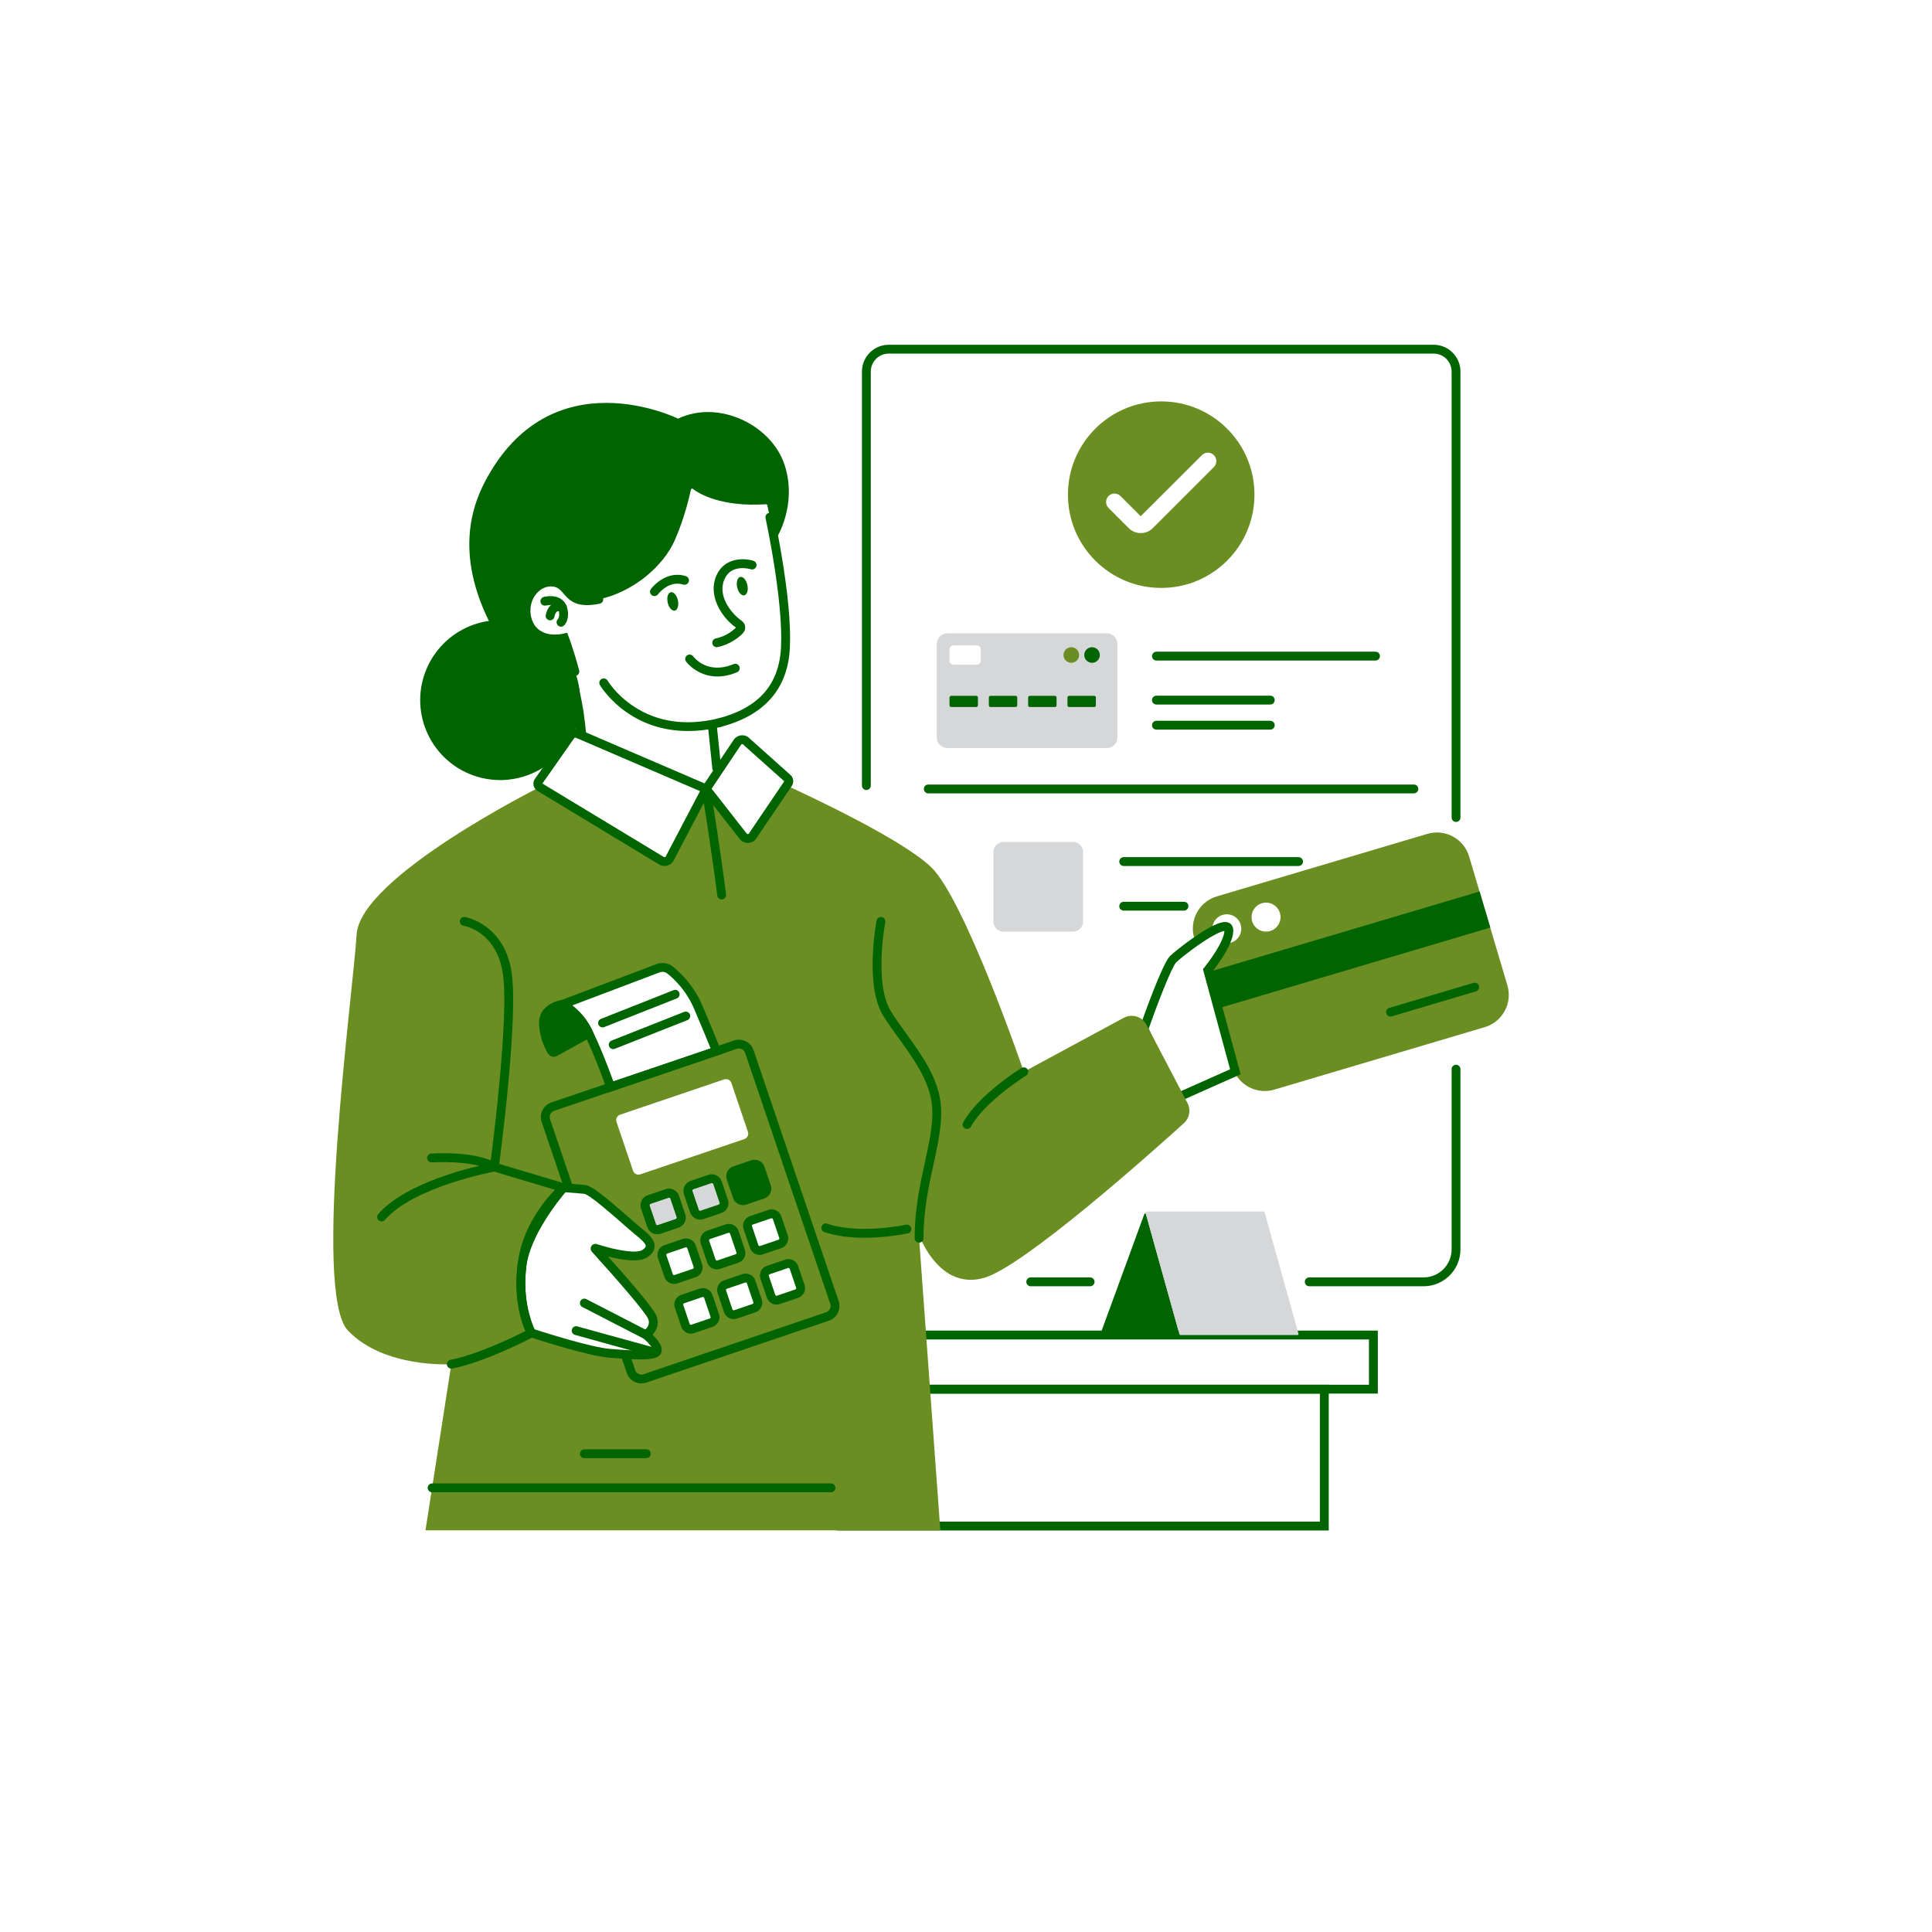 <svg xmlns="http://www.w3.org/2000/svg" xmlns:xlink="http://www.w3.org/1999/xlink" width="800" viewBox="0 0 600 600" height="800" preserveAspectRatio="xMidYMid meet"><path fill="#006400" d="M 427.891 432.793 L 259.91 432.793 L 259.91 413.23 L 427.891 413.23 Z M 262.656 430.047 L 425.141 430.047 L 425.141 415.98 L 262.656 415.98 Z M 262.656 430.047 " fill-opacity="1" fill-rule="nonzero"></path><path fill="#006400" d="M 412.652 475.305 L 259.91 475.305 L 259.91 430.047 L 412.652 430.047 Z M 262.656 472.559 L 409.902 472.559 L 409.902 432.793 L 262.656 432.793 Z M 262.656 472.559 " fill-opacity="1" fill-rule="nonzero"></path><path fill="#6b8e23" d="M 468.137 306.02 L 456.254 266.004 C 454.613 260.473 448.805 257.324 443.277 258.965 L 377.906 278.375 C 372.391 280.012 369.234 285.82 370.879 291.352 L 371.215 292.48 C 373.004 291.227 374.887 290.008 376.547 289.125 C 376.203 286.938 377.531 284.777 379.715 284.125 C 382.094 283.422 384.602 284.781 385.305 287.156 C 386.012 289.539 384.652 292.047 382.273 292.75 C 381.688 292.926 381.098 292.973 380.527 292.91 C 378.672 296.926 375.086 301.297 375.086 301.297 L 383.645 332.848 L 383.383 332.961 C 385.57 337.477 390.766 339.867 395.727 338.398 L 461.094 318.992 C 466.625 317.348 469.77 311.543 468.133 306.016 Z M 394.461 289.133 C 392.078 289.84 389.574 288.48 388.867 286.098 C 388.164 283.723 389.52 281.219 391.898 280.508 C 394.281 279.805 396.789 281.164 397.496 283.539 C 398.199 285.922 396.84 288.43 394.461 289.133 Z M 394.461 289.133 " fill-opacity="1" fill-rule="nonzero"></path><path fill="#006400" d="M 374.125 302.215 L 459.504 276.859 L 462.832 288.066 L 377.453 313.418 Z M 374.125 302.215 " fill-opacity="1" fill-rule="nonzero"></path><path fill="#006400" d="M 431.844 315.699 C 431.254 315.699 430.703 315.316 430.527 314.715 C 430.312 313.988 430.723 313.223 431.449 313.008 L 457.598 305.246 C 458.324 305.031 459.09 305.445 459.305 306.172 C 459.52 306.898 459.105 307.664 458.379 307.879 L 432.234 315.641 C 432.105 315.676 431.973 315.695 431.844 315.695 Z M 431.844 315.699 " fill-opacity="1" fill-rule="nonzero"></path><path fill="#006400" d="M 364.547 342.855 L 353.781 319.598 L 353.965 319.07 C 355.113 315.793 360.965 299.312 363.336 296.941 C 364.348 295.93 367.281 293.566 370.434 291.355 C 372.508 289.898 374.355 288.742 375.91 287.91 C 378.746 286.391 380.551 285.996 381.762 286.633 C 382.449 286.996 382.875 287.66 382.965 288.496 C 383.109 289.832 382.723 291.461 381.785 293.492 C 380.258 296.809 377.652 300.285 376.605 301.613 L 385.289 333.629 L 383.945 334.223 L 364.551 342.852 Z M 356.738 319.453 L 365.902 339.246 L 382.016 332.074 L 373.582 300.977 L 374.027 300.426 C 374.066 300.383 377.527 296.145 379.285 292.34 C 380.027 290.727 380.234 289.715 380.242 289.102 C 379.824 289.16 378.93 289.41 377.203 290.336 C 375.738 291.113 373.992 292.211 372.004 293.602 C 368.848 295.816 366.066 298.09 365.273 298.879 C 363.891 300.262 359.52 311.555 356.734 319.449 Z M 356.738 319.453 " fill-opacity="1" fill-rule="nonzero"></path><path fill="#6b8e23" d="M 368.797 342.578 L 356.043 318.242 C 354.707 315.688 351.543 314.719 349 316.09 L 317.961 332.852 C 317.961 332.852 299.605 279.199 289.086 269.211 C 280.09 260.676 252.207 247.578 244.309 243.969 L 233.961 259.25 C 233.414 260.621 231.535 260.82 230.711 259.582 L 219.305 245.008 L 208.07 266.41 C 207.645 267.5 206.305 267.906 205.328 267.254 L 167.617 244.445 C 167.617 244.445 111.816 272.332 110.75 290.242 C 109.68 308.164 96.844 401.473 108.074 413.238 C 119.305 425.004 140.16 423.668 140.16 423.668 L 132.137 475.27 L 292.023 475.27 L 285.496 385.426 C 285.465 385.039 285.992 384.898 286.152 385.25 C 288.238 389.727 294.387 400.078 305.656 396.836 C 317.84 393.332 356.625 358.805 367.68 348.809 C 369.426 347.227 369.887 344.664 368.789 342.574 Z M 227.145 336.34 L 232.277 351.488 C 232.59 352.418 232.098 353.434 231.16 353.75 L 198.859 364.703 C 197.926 365.02 196.914 364.523 196.598 363.586 L 191.461 348.438 C 191.145 347.504 191.645 346.492 192.578 346.176 L 224.875 335.219 C 225.809 334.906 226.828 335.402 227.145 336.34 Z M 204.391 300.684 C 205.648 300.207 207.066 300.426 208.113 301.27 C 210.391 303.082 214.285 306.816 216.812 312.707 C 220.555 321.441 222.5 326.434 222.5 326.434 L 189.652 337.574 C 189.652 337.574 183.832 321.086 180.629 317.164 C 177.418 313.246 174.742 311.906 174.742 311.906 L 204.387 300.684 Z M 204.066 419.656 C 203.355 421.352 196.137 420.816 189.359 420.285 C 182.586 419.746 165.031 413.957 165.031 413.957 C 165.031 413.957 160.508 405.43 162.094 393.137 C 163.562 381.695 175.012 368.859 175.012 368.859 C 175.012 368.859 179.023 369.125 181.613 369.395 C 184.195 369.664 194.711 379.555 198.012 382.227 C 201.309 384.902 203.715 387.043 200.238 389.355 C 197.109 391.441 186.961 388.336 184.941 387.688 C 184.848 387.656 184.77 387.77 184.84 387.844 C 186.906 390.109 201.234 405.914 202.555 409.051 C 203.797 412 201.391 413.934 200.746 414.387 C 200.668 414.441 200.664 414.551 200.734 414.605 C 201.461 415.238 204.703 418.148 204.066 419.656 Z M 207.645 396.152 L 205.648 390.27 C 205.336 389.336 205.832 388.32 206.766 388.004 L 212.48 386.066 C 213.41 385.75 214.426 386.246 214.742 387.184 L 216.734 393.066 C 217.051 394 216.555 395.02 215.617 395.332 L 209.91 397.27 C 208.973 397.586 207.957 397.086 207.645 396.152 Z M 220.855 410.77 L 215.141 412.707 C 214.211 413.023 213.195 412.527 212.879 411.59 L 210.887 405.703 C 210.57 404.77 211.066 403.754 212.004 403.438 L 217.715 401.5 C 218.648 401.184 219.664 401.684 219.977 402.617 L 221.973 408.508 C 222.289 409.438 221.789 410.453 220.855 410.77 Z M 220.934 391.641 L 218.941 385.754 C 218.625 384.82 219.121 383.809 220.059 383.492 L 225.773 381.551 C 226.703 381.242 227.719 381.734 228.035 382.672 L 230.027 388.559 C 230.344 389.488 229.848 390.504 228.91 390.82 L 223.199 392.758 C 222.266 393.07 221.25 392.578 220.934 391.641 Z M 234.148 406.254 L 228.434 408.195 C 227.5 408.508 226.488 408.012 226.172 407.074 L 224.176 401.191 C 223.863 400.262 224.359 399.242 225.297 398.93 L 231.008 396.992 C 231.941 396.676 232.957 397.172 233.27 398.109 L 235.266 403.992 C 235.582 404.926 235.082 405.938 234.148 406.254 Z M 234.227 387.129 L 232.234 381.242 C 231.918 380.312 232.414 379.293 233.352 378.98 L 239.062 377.043 C 239.996 376.727 241.012 377.219 241.328 378.16 L 243.32 384.043 C 243.637 384.977 243.141 385.992 242.203 386.309 L 236.488 388.246 C 235.559 388.562 234.543 388.062 234.227 387.129 Z M 247.438 401.742 L 241.727 403.68 C 240.793 403.996 239.777 403.504 239.465 402.562 L 237.469 396.68 C 237.152 395.746 237.652 394.73 238.586 394.414 L 244.301 392.477 C 245.234 392.16 246.246 392.66 246.562 393.594 L 248.559 399.477 C 248.867 400.41 248.375 401.43 247.438 401.742 Z M 247.438 401.742 " fill-opacity="1" fill-rule="nonzero"></path><path fill="#006400" d="M 285.434 385.906 C 284.68 385.906 284.066 385.297 284.062 384.543 C 284.016 375.742 285.723 367.906 287.23 360.992 C 288.621 354.605 289.824 349.086 289.5 343.988 C 288.996 336.148 284.027 329.266 279.23 322.609 C 277.574 320.312 275.855 317.93 274.379 315.578 C 268.453 306.137 272.074 286.711 272.23 285.895 C 272.371 285.145 273.09 284.66 273.836 284.805 C 274.582 284.945 275.07 285.664 274.926 286.41 C 274.891 286.602 271.352 305.594 276.703 314.121 C 278.137 316.402 279.746 318.641 281.457 321.008 C 286.484 327.98 291.68 335.188 292.238 343.812 C 292.59 349.293 291.289 355.262 289.914 361.578 C 288.434 368.355 286.758 376.035 286.805 384.527 C 286.805 385.289 286.195 385.906 285.438 385.91 L 285.43 385.91 Z M 285.434 385.906 " fill-opacity="1" fill-rule="nonzero"></path><path fill="#006400" d="M 300.316 350.621 C 300.09 350.621 299.863 350.566 299.652 350.449 C 298.988 350.082 298.75 349.246 299.117 348.582 C 303.867 339.984 316.699 332.016 317.242 331.68 C 317.891 331.281 318.734 331.484 319.133 332.129 C 319.531 332.773 319.332 333.621 318.688 334.02 C 318.559 334.098 305.926 341.949 301.52 349.914 C 301.27 350.367 300.801 350.621 300.316 350.621 Z M 300.316 350.621 " fill-opacity="1" fill-rule="nonzero"></path><path fill="#006400" d="M 224.117 279.32 C 223.434 279.32 222.844 278.812 222.758 278.117 C 221.172 265.453 217.984 245.43 217.953 245.23 C 217.836 244.477 218.344 243.777 219.094 243.652 C 219.84 243.535 220.543 244.043 220.668 244.793 C 220.699 244.996 223.895 265.07 225.484 277.773 C 225.582 278.527 225.047 279.211 224.293 279.309 C 224.234 279.316 224.18 279.316 224.121 279.316 Z M 224.117 279.32 " fill-opacity="1" fill-rule="nonzero"></path><path fill="#006400" d="M 118.508 379.316 C 118.188 379.316 117.867 379.207 117.605 378.98 C 117.031 378.48 116.973 377.613 117.469 377.043 C 126.164 367.031 147.391 362.266 152.297 361.273 C 153.168 354.574 158.102 315.402 156.18 302.477 C 154.227 289.281 144.383 287.57 143.961 287.5 C 143.215 287.379 142.703 286.68 142.816 285.934 C 142.93 285.188 143.629 284.672 144.379 284.785 C 144.5 284.805 156.641 286.805 158.902 302.074 C 161.043 316.539 155.145 360.742 154.895 362.617 L 154.762 363.609 L 153.777 363.785 C 153.527 363.832 128.562 368.461 119.543 378.84 C 119.273 379.152 118.887 379.312 118.504 379.312 Z M 153.535 362.438 Z M 153.535 362.438 " fill-opacity="1" fill-rule="nonzero"></path><path fill="#006400" d="M 140.164 425.035 C 139.523 425.035 138.945 424.582 138.82 423.93 C 138.672 423.184 139.156 422.465 139.898 422.316 C 148.289 420.668 159.523 415.207 163.176 413.355 C 161.895 410.562 159.395 403.391 160.809 392.211 C 162.215 381.098 169.059 372.879 172.352 369.496 L 152.977 363.707 L 152.828 363.621 C 146.945 360.141 134.234 360.984 134.105 360.992 C 133.348 361.043 132.691 360.477 132.641 359.719 C 132.586 358.965 133.16 358.305 133.914 358.254 C 134.469 358.219 147.414 357.359 154.078 361.172 L 177.816 368.266 L 175.898 369.902 C 175.793 369.996 165.223 379.195 163.535 392.559 C 161.832 406.004 166.148 413.16 166.191 413.23 L 166.965 414.48 L 165.668 415.168 C 165.074 415.484 150.934 422.949 140.426 425.02 C 140.336 425.035 140.246 425.047 140.16 425.047 Z M 140.164 425.035 " fill-opacity="1" fill-rule="nonzero"></path><path fill="#006400" d="M 198.887 422.18 C 196.457 422.18 193.289 421.969 189.25 421.648 C 182.391 421.102 165.324 415.496 164.602 415.258 L 164.074 415.082 L 163.812 414.598 C 163.621 414.234 159.102 405.543 160.723 392.957 C 162.23 381.227 173.504 368.48 173.98 367.945 L 174.422 367.445 L 175.09 367.492 C 175.258 367.5 179.156 367.762 181.738 368.027 C 183.758 368.238 187.723 371.441 195.316 378.098 C 196.785 379.391 198.059 380.504 198.859 381.152 C 201.094 382.965 203.402 384.84 203.293 387.129 C 203.234 388.398 202.477 389.496 200.98 390.492 C 198.508 392.141 193.105 391.297 188.832 390.23 C 194.113 396.109 202.703 405.898 203.805 408.516 C 204.824 410.949 204.012 413.062 202.656 414.52 C 205.043 416.832 205.93 418.727 205.316 420.188 C 204.703 421.652 202.711 422.18 198.875 422.18 Z M 166.016 412.828 C 169.043 413.809 183.598 418.449 189.469 418.91 C 193.57 419.234 201.062 419.824 202.738 419.047 C 202.551 418.484 201.605 417.18 199.832 415.641 C 199.496 415.371 199.285 414.902 199.309 414.426 C 199.332 413.949 199.582 413.508 199.98 413.238 C 200.617 412.785 202.086 411.484 201.285 409.574 C 200.406 407.484 191.617 397.316 183.82 388.758 C 183.375 388.281 183.305 387.547 183.668 386.977 C 184.027 386.41 184.73 386.164 185.371 386.379 C 192.055 388.523 197.863 389.277 199.469 388.203 C 200.145 387.75 200.543 387.312 200.559 386.996 C 200.602 386.094 198.434 384.332 197.137 383.281 C 196.297 382.602 195.004 381.469 193.512 380.16 C 190.125 377.188 183.07 371.004 181.457 370.75 C 179.566 370.555 176.855 370.355 175.602 370.27 C 173.531 372.719 164.688 383.656 163.449 393.301 C 162.152 403.379 165.141 410.898 166.012 412.824 Z M 202.773 419.227 Z M 201.59 415.473 C 201.59 415.473 201.551 415.492 201.539 415.508 C 201.555 415.492 201.574 415.484 201.59 415.473 Z M 201.598 413.539 C 201.598 413.539 201.641 413.574 201.66 413.594 C 201.645 413.574 201.621 413.559 201.598 413.539 Z M 184.52 388.992 C 184.52 388.992 184.539 388.996 184.547 389 C 184.539 389 184.527 388.996 184.52 388.992 Z M 185.836 386.898 C 185.836 386.898 185.855 386.918 185.859 386.926 C 185.852 386.918 185.844 386.91 185.836 386.898 Z M 185.836 386.898 " fill-opacity="1" fill-rule="nonzero"></path><path fill="#006400" d="M 200.727 415.98 C 200.516 415.98 200.301 415.93 200.102 415.828 L 180.844 405.902 C 180.168 405.555 179.902 404.727 180.25 404.051 C 180.602 403.379 181.43 403.113 182.102 403.461 L 201.359 413.387 C 202.031 413.734 202.297 414.566 201.949 415.238 C 201.707 415.711 201.227 415.984 200.727 415.984 Z M 200.727 415.98 " fill-opacity="1" fill-rule="nonzero"></path><path fill="#006400" d="M 202.191 421.031 C 202.074 421.031 201.949 421.016 201.832 420.98 C 199.527 420.348 179.312 414.812 178.496 414.543 C 177.777 414.305 177.391 413.523 177.629 412.805 C 177.867 412.086 178.645 411.699 179.363 411.938 C 180.035 412.156 193.598 415.879 202.555 418.332 C 203.289 418.535 203.719 419.289 203.516 420.023 C 203.348 420.633 202.797 421.035 202.191 421.035 Z M 202.191 421.031 " fill-opacity="1" fill-rule="nonzero"></path><path fill="#006400" d="M 199.176 429.633 C 198.453 429.633 197.734 429.469 197.066 429.141 C 195.922 428.57 195.059 427.598 194.652 426.383 L 192.848 421.07 C 192.605 420.352 192.988 419.574 193.707 419.332 C 194.426 419.09 195.207 419.473 195.449 420.191 L 197.254 425.504 C 197.426 426.02 197.793 426.438 198.281 426.676 C 198.773 426.918 199.328 426.949 199.84 426.777 L 256.574 407.531 C 257.094 407.359 257.508 406.992 257.746 406.5 C 257.988 406.012 258.027 405.461 257.848 404.945 L 231.414 327.004 C 231.055 325.941 229.895 325.371 228.832 325.73 L 172.098 344.977 C 171.578 345.152 171.164 345.516 170.926 346.008 C 170.684 346.496 170.645 347.047 170.824 347.562 L 177.895 368.414 C 178.137 369.133 177.75 369.914 177.031 370.156 C 176.312 370.398 175.535 370.012 175.293 369.293 L 168.223 348.441 C 167.812 347.234 167.898 345.934 168.461 344.789 C 169.027 343.645 170.004 342.785 171.215 342.375 L 227.949 323.133 C 230.445 322.285 233.168 323.625 234.016 326.125 L 260.449 404.066 C 260.859 405.273 260.773 406.574 260.211 407.719 C 259.645 408.863 258.668 409.727 257.453 410.133 L 200.719 429.379 C 200.215 429.547 199.691 429.633 199.176 429.633 Z M 199.176 429.633 " fill-opacity="1" fill-rule="nonzero"></path><path fill="#d6d7d9" d="M 201.613 372.523 L 207.195 370.629 C 207.426 370.551 207.668 370.52 207.91 370.535 C 208.156 370.551 208.391 370.613 208.609 370.723 C 208.832 370.832 209.023 370.977 209.184 371.164 C 209.348 371.348 209.469 371.555 209.547 371.789 L 211.496 377.539 C 211.574 377.773 211.609 378.012 211.59 378.258 C 211.574 378.5 211.512 378.734 211.402 378.953 C 211.297 379.176 211.148 379.367 210.965 379.527 C 210.777 379.691 210.57 379.812 210.336 379.891 L 204.758 381.785 C 204.523 381.863 204.285 381.895 204.039 381.879 C 203.793 381.863 203.562 381.801 203.34 381.691 C 203.121 381.582 202.93 381.434 202.766 381.25 C 202.605 381.066 202.484 380.855 202.406 380.625 L 200.453 374.875 C 200.375 374.641 200.344 374.402 200.359 374.156 C 200.375 373.91 200.438 373.68 200.547 373.457 C 200.656 373.238 200.801 373.047 200.988 372.883 C 201.172 372.723 201.383 372.602 201.613 372.523 Z M 201.613 372.523 " fill-opacity="1" fill-rule="nonzero"></path><path fill="#d6d7d9" d="M 214.906 368.012 L 220.484 366.117 C 220.719 366.039 220.957 366.008 221.203 366.023 C 221.449 366.039 221.68 366.102 221.902 366.211 C 222.121 366.32 222.312 366.465 222.477 366.652 C 222.637 366.836 222.758 367.043 222.836 367.277 L 224.789 373.027 C 224.867 373.258 224.898 373.5 224.883 373.742 C 224.867 373.988 224.805 374.223 224.695 374.441 C 224.586 374.664 224.438 374.855 224.254 375.016 C 224.07 375.18 223.859 375.301 223.629 375.379 L 218.047 377.273 C 217.812 377.352 217.574 377.383 217.328 377.367 C 217.086 377.352 216.852 377.289 216.629 377.18 C 216.41 377.07 216.219 376.922 216.055 376.738 C 215.895 376.555 215.773 376.344 215.695 376.113 L 213.746 370.363 C 213.664 370.129 213.633 369.891 213.648 369.645 C 213.668 369.398 213.73 369.168 213.836 368.945 C 213.945 368.727 214.094 368.535 214.277 368.371 C 214.465 368.211 214.672 368.09 214.906 368.012 Z M 214.906 368.012 " fill-opacity="1" fill-rule="nonzero"></path><path fill="#d6d7d9" d="M 228.199 363.504 L 233.781 361.613 C 234.016 361.535 234.254 361.5 234.5 361.52 C 234.746 361.535 234.977 361.598 235.199 361.707 C 235.418 361.812 235.609 361.961 235.773 362.145 C 235.934 362.332 236.055 362.539 236.133 362.773 L 238.082 368.523 C 238.164 368.754 238.195 368.992 238.18 369.238 C 238.16 369.484 238.098 369.719 237.992 369.938 C 237.883 370.16 237.734 370.352 237.551 370.512 C 237.367 370.676 237.156 370.797 236.922 370.875 L 231.344 372.766 C 231.109 372.848 230.871 372.879 230.625 372.863 C 230.379 372.844 230.148 372.781 229.926 372.676 C 229.707 372.566 229.516 372.418 229.352 372.234 C 229.191 372.047 229.07 371.84 228.992 371.605 L 227.039 365.855 C 226.961 365.625 226.93 365.387 226.945 365.141 C 226.961 364.895 227.023 364.66 227.133 364.441 C 227.242 364.219 227.391 364.027 227.574 363.867 C 227.758 363.703 227.969 363.586 228.199 363.504 Z M 228.199 363.504 " fill-opacity="1" fill-rule="nonzero"></path><path fill="#d6d7d9" d="M 201.613 372.523 L 207.195 370.629 C 207.426 370.551 207.668 370.52 207.91 370.535 C 208.156 370.551 208.391 370.613 208.609 370.723 C 208.832 370.832 209.023 370.977 209.184 371.164 C 209.348 371.348 209.469 371.555 209.547 371.789 L 211.496 377.539 C 211.574 377.773 211.609 378.012 211.59 378.258 C 211.574 378.5 211.512 378.734 211.402 378.953 C 211.297 379.176 211.148 379.367 210.965 379.527 C 210.777 379.691 210.57 379.812 210.336 379.891 L 204.758 381.785 C 204.523 381.863 204.285 381.895 204.039 381.879 C 203.793 381.863 203.562 381.801 203.34 381.691 C 203.121 381.582 202.93 381.434 202.766 381.25 C 202.605 381.066 202.484 380.855 202.406 380.625 L 200.453 374.875 C 200.375 374.641 200.344 374.402 200.359 374.156 C 200.375 373.91 200.438 373.68 200.547 373.457 C 200.656 373.238 200.801 373.047 200.988 372.883 C 201.172 372.723 201.383 372.602 201.613 372.523 Z M 201.613 372.523 " fill-opacity="1" fill-rule="nonzero"></path><path fill="#d6d7d9" d="M 215.699 376.203 L 213.703 370.32 " fill-opacity="1" fill-rule="nonzero"></path><path fill="#d6d7d9" d="M 228.199 363.504 L 233.781 361.613 C 234.016 361.535 234.254 361.5 234.5 361.52 C 234.746 361.535 234.977 361.598 235.199 361.707 C 235.418 361.812 235.609 361.961 235.773 362.145 C 235.934 362.332 236.055 362.539 236.133 362.773 L 238.082 368.523 C 238.164 368.754 238.195 368.992 238.18 369.238 C 238.16 369.484 238.098 369.719 237.992 369.938 C 237.883 370.16 237.734 370.352 237.551 370.512 C 237.367 370.676 237.156 370.797 236.922 370.875 L 231.344 372.766 C 231.109 372.848 230.871 372.879 230.625 372.863 C 230.379 372.844 230.148 372.781 229.926 372.676 C 229.707 372.566 229.516 372.418 229.352 372.234 C 229.191 372.047 229.07 371.84 228.992 371.605 L 227.039 365.855 C 226.961 365.625 226.93 365.387 226.945 365.141 C 226.961 364.895 227.023 364.66 227.133 364.441 C 227.242 364.219 227.391 364.027 227.574 363.867 C 227.758 363.703 227.969 363.586 228.199 363.504 Z M 228.199 363.504 " fill-opacity="1" fill-rule="nonzero"></path><path fill="#006400" d="M 204.133 383.277 C 203.645 383.277 203.16 383.164 202.711 382.945 C 201.938 382.562 201.359 381.906 201.082 381.086 L 199.129 375.332 C 198.855 374.52 198.91 373.645 199.289 372.871 C 199.672 372.098 200.328 371.52 201.148 371.242 L 206.73 369.348 C 207.547 369.07 208.422 369.129 209.195 369.508 C 209.969 369.891 210.543 370.551 210.824 371.367 L 212.773 377.121 C 213.348 378.805 212.441 380.641 210.754 381.215 L 205.176 383.109 C 204.836 383.223 204.484 383.281 204.133 383.281 Z M 207.77 371.922 C 207.723 371.922 207.668 371.934 207.613 371.949 L 202.031 373.84 C 201.867 373.895 201.789 374.016 201.758 374.082 C 201.727 374.152 201.68 374.285 201.734 374.449 L 203.688 380.199 C 203.742 380.367 203.859 380.445 203.93 380.477 C 203.996 380.508 204.133 380.555 204.293 380.5 L 209.875 378.609 C 210.129 378.52 210.262 378.25 210.18 378 L 208.227 372.246 C 208.172 372.082 208.055 372.004 207.984 371.973 C 207.938 371.949 207.867 371.922 207.773 371.922 Z M 210.316 379.914 Z M 210.316 379.914 " fill-opacity="1" fill-rule="nonzero"></path><path fill="#006400" d="M 217.43 378.773 C 216.941 378.773 216.457 378.656 216.008 378.438 C 215.234 378.059 214.656 377.398 214.379 376.578 L 212.426 370.828 C 211.855 369.145 212.762 367.309 214.445 366.734 L 220.027 364.844 C 221.711 364.273 223.547 365.18 224.121 366.863 L 226.07 372.613 C 226.348 373.43 226.293 374.305 225.91 375.078 C 225.531 375.852 224.871 376.43 224.051 376.703 L 218.469 378.598 C 218.133 378.715 217.777 378.773 217.43 378.773 Z M 221.066 367.418 C 221.02 367.418 220.965 367.426 220.91 367.445 L 215.328 369.336 C 215.078 369.422 214.945 369.691 215.027 369.945 L 216.977 375.695 C 217.031 375.859 217.152 375.938 217.219 375.969 C 217.285 376.004 217.422 376.047 217.586 375.992 L 223.168 374.098 C 223.332 374.043 223.41 373.922 223.441 373.855 C 223.477 373.785 223.52 373.652 223.465 373.488 L 221.516 367.738 C 221.461 367.574 221.34 367.496 221.273 367.465 C 221.227 367.441 221.152 367.414 221.062 367.414 Z M 221.066 367.418 " fill-opacity="1" fill-rule="nonzero"></path><path fill="#006400" d="M 230.727 374.262 C 229.383 374.262 228.121 373.414 227.668 372.074 L 225.719 366.316 C 225.445 365.504 225.5 364.629 225.879 363.855 C 226.258 363.082 226.918 362.504 227.738 362.227 L 233.32 360.332 C 235.004 359.762 236.84 360.668 237.414 362.352 L 239.363 368.105 C 239.938 369.789 239.027 371.625 237.344 372.199 L 231.762 374.094 C 231.418 374.207 231.07 374.262 230.727 374.262 Z M 234.355 362.91 C 234.309 362.91 234.254 362.922 234.199 362.938 L 228.617 364.832 C 228.453 364.887 228.375 365.004 228.344 365.074 C 228.309 365.141 228.266 365.273 228.32 365.438 L 230.27 371.195 C 230.355 371.445 230.629 371.578 230.879 371.492 L 236.461 369.598 C 236.625 369.543 236.703 369.422 236.734 369.355 C 236.766 369.285 236.812 369.152 236.758 368.988 L 234.809 363.238 C 234.754 363.07 234.633 362.996 234.566 362.961 C 234.52 362.938 234.445 362.91 234.355 362.91 Z M 234.355 362.91 " fill-opacity="1" fill-rule="nonzero"></path><path fill="#006400" d="M 204.133 383.277 C 203.645 383.277 203.16 383.164 202.711 382.945 C 201.938 382.562 201.359 381.906 201.082 381.086 L 199.129 375.332 C 198.855 374.52 198.91 373.645 199.289 372.871 C 199.672 372.098 200.328 371.52 201.148 371.242 L 206.73 369.348 C 207.547 369.07 208.422 369.129 209.195 369.508 C 209.969 369.891 210.543 370.551 210.824 371.367 L 212.773 377.121 C 213.348 378.805 212.441 380.641 210.754 381.215 L 205.176 383.109 C 204.836 383.223 204.484 383.281 204.133 383.281 Z M 207.77 371.922 C 207.723 371.922 207.668 371.934 207.613 371.949 L 202.031 373.84 C 201.867 373.895 201.789 374.016 201.758 374.082 C 201.727 374.152 201.68 374.285 201.734 374.449 L 203.688 380.199 C 203.742 380.367 203.859 380.445 203.93 380.477 C 203.996 380.508 204.133 380.555 204.293 380.5 L 209.875 378.609 C 210.129 378.52 210.262 378.25 210.18 378 L 208.227 372.246 C 208.172 372.082 208.055 372.004 207.984 371.973 C 207.938 371.949 207.867 371.922 207.773 371.922 Z M 210.316 379.914 Z M 210.316 379.914 " fill-opacity="1" fill-rule="nonzero"></path><path fill="#006400" d="M 215.699 377.578 C 215.129 377.578 214.594 377.215 214.398 376.645 L 212.402 370.762 C 212.16 370.039 212.547 369.262 213.266 369.02 C 213.984 368.777 214.762 369.16 215.004 369.879 L 217 375.766 C 217.242 376.484 216.859 377.262 216.141 377.504 C 215.992 377.555 215.848 377.578 215.699 377.578 Z M 215.699 377.578 " fill-opacity="1" fill-rule="nonzero"></path><path fill="#006400" d="M 236.969 370.871 L 231.258 372.812 C 230.324 373.121 229.309 372.629 228.996 371.688 L 227 365.805 C 226.684 364.875 227.184 363.859 228.117 363.543 L 233.832 361.605 C 234.766 361.289 235.777 361.785 236.094 362.723 L 238.09 368.609 C 238.402 369.543 237.906 370.559 236.969 370.871 Z M 236.969 370.871 " fill-opacity="1" fill-rule="nonzero"></path><path fill="#006400" d="M 209.332 398.734 C 208.852 398.734 208.375 398.625 207.934 398.406 C 207.18 398.031 206.617 397.387 206.348 396.59 L 204.352 390.711 C 203.793 389.062 204.676 387.262 206.324 386.703 L 212.043 384.766 C 212.84 384.496 213.691 384.551 214.449 384.922 C 215.207 385.293 215.773 385.938 216.047 386.738 L 218.039 392.625 C 218.598 394.273 217.715 396.07 216.066 396.629 C 216.066 396.629 210.355 398.566 210.355 398.566 C 210.023 398.68 209.68 398.734 209.34 398.734 Z M 213.055 387.344 C 213.012 387.344 212.973 387.348 212.922 387.367 L 207.203 389.305 C 206.992 389.375 206.871 389.609 206.945 389.824 L 208.941 395.711 C 208.988 395.852 209.09 395.914 209.148 395.949 C 209.203 395.977 209.32 396.016 209.465 395.969 L 215.176 394.035 C 215.391 393.961 215.504 393.727 215.43 393.508 L 213.438 387.625 C 213.395 387.492 213.301 387.422 213.234 387.387 C 213.188 387.363 213.129 387.344 213.055 387.344 Z M 215.617 395.328 Z M 215.617 395.328 " fill-opacity="1" fill-rule="nonzero"></path><path fill="#006400" d="M 222.629 394.227 C 221.309 394.227 220.078 393.398 219.633 392.082 L 217.641 386.199 C 217.082 384.551 217.969 382.758 219.613 382.199 L 225.328 380.258 C 226.98 379.703 228.773 380.59 229.336 382.234 L 231.328 388.117 C 231.598 388.914 231.543 389.766 231.172 390.527 C 230.801 391.281 230.156 391.848 229.355 392.125 C 229.355 392.125 223.645 394.062 223.645 394.062 C 223.309 394.176 222.969 394.23 222.633 394.23 Z M 226.34 382.84 C 226.301 382.84 226.254 382.848 226.207 382.863 L 220.5 384.797 C 220.277 384.871 220.168 385.102 220.242 385.316 L 222.234 391.199 C 222.309 391.414 222.543 391.527 222.758 391.457 L 228.465 389.52 C 228.598 389.473 228.668 389.383 228.703 389.312 C 228.734 389.246 228.77 389.133 228.723 389 L 226.73 383.117 C 226.672 382.949 226.512 382.84 226.336 382.84 Z M 228.91 390.824 Z M 228.91 390.824 " fill-opacity="1" fill-rule="nonzero"></path><path fill="#006400" d="M 235.922 389.719 C 234.605 389.719 233.379 388.891 232.93 387.578 L 230.938 381.688 C 230.668 380.891 230.723 380.039 231.094 379.281 C 231.465 378.523 232.109 377.957 232.91 377.684 L 238.621 375.746 C 239.418 375.477 240.277 375.531 241.035 375.902 C 241.789 376.273 242.359 376.918 242.633 377.719 L 244.625 383.602 C 244.895 384.398 244.84 385.262 244.469 386.016 C 244.098 386.773 243.453 387.34 242.652 387.613 C 242.652 387.613 236.938 389.551 236.938 389.551 C 236.602 389.664 236.258 389.719 235.926 389.719 Z M 239.637 378.328 C 239.598 378.328 239.551 378.332 239.5 378.352 L 233.793 380.289 C 233.66 380.332 233.59 380.426 233.555 380.496 C 233.52 380.562 233.488 380.672 233.535 380.805 L 235.527 386.695 C 235.57 386.832 235.676 386.898 235.738 386.926 C 235.805 386.961 235.914 386.992 236.043 386.949 L 241.762 385.012 C 241.895 384.969 241.965 384.875 242 384.809 C 242.039 384.738 242.066 384.625 242.02 384.492 L 240.027 378.609 C 239.98 378.477 239.891 378.406 239.82 378.371 C 239.777 378.348 239.715 378.328 239.637 378.328 Z M 242.207 386.312 Z M 242.207 386.312 " fill-opacity="1" fill-rule="nonzero"></path><path fill="#006400" d="M 214.566 414.176 C 214.09 414.176 213.613 414.066 213.172 413.852 C 212.418 413.48 211.852 412.832 211.574 412.031 L 209.582 406.148 C 209.312 405.352 209.367 404.496 209.738 403.734 C 210.109 402.98 210.754 402.414 211.555 402.137 L 217.266 400.199 C 218.066 399.93 218.922 399.984 219.684 400.363 C 220.438 400.738 221.004 401.383 221.273 402.18 L 223.27 408.062 C 223.539 408.859 223.484 409.715 223.109 410.473 C 222.738 411.227 222.094 411.793 221.297 412.066 C 221.297 412.066 215.582 414 215.582 414 C 215.246 414.117 214.91 414.172 214.566 414.172 Z M 218.289 402.785 C 218.246 402.785 218.199 402.789 218.156 402.805 L 212.445 404.742 C 212.312 404.789 212.242 404.879 212.207 404.949 C 212.172 405.02 212.145 405.133 212.188 405.266 L 214.18 411.148 C 214.227 411.281 214.316 411.352 214.387 411.383 C 214.453 411.414 214.566 411.445 214.699 411.402 L 220.41 409.465 C 220.555 409.418 220.621 409.312 220.648 409.254 C 220.684 409.184 220.715 409.074 220.672 408.945 L 218.676 403.059 C 218.629 402.918 218.531 402.852 218.469 402.824 C 218.426 402.801 218.363 402.785 218.289 402.785 Z M 220.855 410.77 Z M 220.855 410.77 " fill-opacity="1" fill-rule="nonzero"></path><path fill="#006400" d="M 227.871 409.664 C 226.551 409.664 225.316 408.836 224.871 407.523 L 222.875 401.641 C 222.32 399.984 223.211 398.195 224.852 397.633 L 230.562 395.695 C 231.363 395.422 232.227 395.48 232.98 395.855 C 233.734 396.23 234.301 396.875 234.566 397.68 L 236.562 403.555 C 237.121 405.195 236.234 406.996 234.586 407.555 C 234.586 407.555 228.875 409.496 228.875 409.496 C 228.539 409.605 228.199 409.66 227.871 409.66 Z M 231.578 398.277 C 231.539 398.277 231.492 398.281 231.445 398.301 L 225.738 400.238 C 225.523 400.312 225.406 400.543 225.477 400.758 L 227.473 406.641 C 227.547 406.859 227.777 406.973 228 406.898 L 233.703 404.965 C 233.918 404.891 234.035 404.656 233.961 404.441 L 231.965 398.559 C 231.918 398.422 231.828 398.355 231.762 398.32 C 231.727 398.301 231.66 398.277 231.578 398.277 Z M 234.148 406.258 Z M 234.148 406.258 " fill-opacity="1" fill-rule="nonzero"></path><path fill="#006400" d="M 241.148 405.16 C 240.668 405.16 240.191 405.051 239.746 404.832 C 238.992 404.453 238.43 403.809 238.164 403.008 L 236.168 397.133 C 235.609 395.484 236.492 393.688 238.141 393.129 L 243.859 391.191 C 245.504 390.633 247.297 391.516 247.863 393.164 L 249.859 399.047 C 250.41 400.699 249.523 402.5 247.879 403.059 C 247.879 403.059 242.172 404.996 242.172 404.996 C 241.836 405.109 241.492 405.164 241.148 405.164 Z M 244.871 393.77 C 244.832 393.77 244.785 393.777 244.738 393.789 L 239.023 395.727 C 238.812 395.801 238.695 396.035 238.77 396.25 L 240.766 402.133 C 240.809 402.27 240.902 402.336 240.965 402.371 C 241.02 402.398 241.141 402.441 241.281 402.391 L 246.992 400.453 C 247.207 400.379 247.324 400.141 247.254 399.922 L 245.258 394.047 C 245.195 393.879 245.035 393.77 244.867 393.77 Z M 247.441 401.754 Z M 247.441 401.754 " fill-opacity="1" fill-rule="nonzero"></path><path fill="#006400" d="M 188.809 339.309 L 188.355 338.031 C 186.758 333.508 182.066 321.098 179.559 318.035 C 176.613 314.434 174.145 313.145 174.121 313.133 L 171.363 311.723 L 174.254 310.621 L 203.902 299.398 C 205.605 298.754 207.543 299.062 208.965 300.191 C 211.219 301.988 215.398 305.934 218.066 312.164 C 221.777 320.82 223.754 325.883 223.777 325.934 L 224.301 327.27 L 188.805 339.309 Z M 177.68 312.262 C 178.781 313.148 180.184 314.453 181.684 316.289 C 184.504 319.734 189.027 331.832 190.484 335.836 L 220.688 325.594 C 219.871 323.562 218.133 319.289 215.543 313.246 C 213.109 307.562 209.305 303.973 207.254 302.34 C 206.586 301.809 205.672 301.66 204.871 301.969 L 177.676 312.262 Z M 177.68 312.262 " fill-opacity="1" fill-rule="nonzero"></path><path fill="#006400" d="M 171.977 328.199 C 171.277 328.199 170.602 327.848 170.211 327.215 C 169.465 326.012 167.695 322.73 167.402 318.23 C 167.055 312.91 171.941 310.875 174.574 310.539 L 175.02 310.484 L 175.41 310.703 C 181.562 314.113 184.027 320.141 184.129 320.398 L 184.578 321.523 L 172.988 327.945 C 172.668 328.121 172.32 328.203 171.977 328.203 Z M 174.488 313.344 C 173.223 313.602 169.918 314.621 170.141 318.055 C 170.363 321.383 171.5 323.918 172.219 325.223 L 181.043 320.34 C 180.141 318.676 178.055 315.473 174.488 313.344 Z M 174.488 313.344 " fill-opacity="1" fill-rule="nonzero"></path><path fill="#006400" d="M 174.742 311.906 C 174.742 311.906 168.414 312.707 168.773 318.145 C 169.043 322.297 170.641 325.305 171.379 326.496 C 171.578 326.816 171.996 326.922 172.324 326.738 L 182.852 320.906 C 182.852 320.906 180.535 315.113 174.742 311.906 Z M 174.742 311.906 " fill-opacity="1" fill-rule="nonzero"></path><path fill="#006400" d="M 187.129 319.07 C 186.578 319.07 186.062 318.742 185.852 318.199 C 185.57 317.496 185.922 316.699 186.625 316.418 L 209.176 307.508 C 209.879 307.23 210.676 307.578 210.957 308.281 C 211.234 308.988 210.887 309.785 210.184 310.062 L 187.633 318.973 C 187.469 319.039 187.297 319.07 187.129 319.07 Z M 187.129 319.07 " fill-opacity="1" fill-rule="nonzero"></path><path fill="#006400" d="M 190.426 325.816 C 189.875 325.816 189.363 325.484 189.148 324.945 C 188.867 324.238 189.219 323.441 189.922 323.164 L 212.473 314.254 C 213.176 313.973 213.973 314.32 214.254 315.027 C 214.531 315.73 214.184 316.527 213.48 316.809 L 190.93 325.719 C 190.766 325.781 190.594 325.816 190.426 325.816 Z M 190.426 325.816 " fill-opacity="1" fill-rule="nonzero"></path><path fill="#006400" d="M 268.504 384.395 C 264.414 384.395 259.969 383.965 256.027 382.633 C 255.305 382.391 254.922 381.605 255.164 380.891 C 255.406 380.172 256.191 379.789 256.906 380.031 C 266.926 383.43 281.207 380.379 281.355 380.348 C 282.098 380.184 282.828 380.656 282.988 381.395 C 283.148 382.137 282.684 382.871 281.941 383.031 C 281.551 383.117 275.566 384.395 268.496 384.395 Z M 268.504 384.395 " fill-opacity="1" fill-rule="nonzero"></path><path fill="#006400" d="M 258.07 463.441 L 134.195 463.441 C 133.434 463.441 132.82 462.828 132.82 462.07 C 132.82 461.309 133.434 460.695 134.195 460.695 L 258.07 460.695 C 258.832 460.695 259.445 461.309 259.445 462.07 C 259.445 462.828 258.832 463.441 258.07 463.441 Z M 258.07 463.441 " fill-opacity="1" fill-rule="nonzero"></path><path fill="#006400" d="M 200.734 452.848 L 181.473 452.848 C 180.715 452.848 180.102 452.234 180.102 451.473 C 180.102 450.715 180.715 450.102 181.473 450.102 L 200.734 450.102 C 201.492 450.102 202.105 450.715 202.105 451.473 C 202.105 452.234 201.492 452.848 200.734 452.848 Z M 200.734 452.848 " fill-opacity="1" fill-rule="nonzero"></path><path fill="#006400" d="M 206.359 268.941 C 205.742 268.941 205.129 268.762 204.598 268.414 L 166.914 245.621 C 166.297 245.25 165.855 244.629 165.703 243.918 C 165.555 243.215 165.703 242.469 166.125 241.879 L 176.059 227.703 C 176.918 226.465 178.559 225.996 179.953 226.594 L 221.219 244.336 L 209.328 266.992 C 208.961 267.855 208.238 268.512 207.332 268.797 C 207.016 268.895 206.688 268.941 206.363 268.941 Z M 168.453 243.344 L 206.098 266.113 C 206.262 266.223 206.426 266.195 206.508 266.172 C 206.586 266.148 206.727 266.082 206.793 265.906 L 206.855 265.773 L 217.395 245.688 L 178.863 229.121 C 178.664 229.035 178.422 229.102 178.297 229.281 L 168.441 243.348 Z M 168.371 243.457 Z M 168.371 243.457 " fill-opacity="1" fill-rule="nonzero"></path><path fill="#006400" d="M 232.246 261.781 C 231.195 261.781 230.211 261.27 229.605 260.395 L 217.609 245.074 L 227.844 229.777 C 228.414 228.914 229.383 228.383 230.422 228.352 C 231.414 228.316 232.363 228.754 232.996 229.512 L 245.477 240.66 C 246.453 241.523 246.633 242.996 245.902 244.074 L 235.172 259.914 C 234.703 260.938 233.73 261.645 232.59 261.762 C 232.477 261.777 232.363 261.781 232.246 261.781 Z M 221.004 244.949 L 231.859 258.824 C 231.996 259.027 232.199 259.043 232.305 259.027 C 232.41 259.02 232.598 258.965 232.684 258.746 L 232.738 258.602 L 243.559 242.633 L 230.977 231.391 L 230.895 231.285 C 230.766 231.117 230.59 231.098 230.5 231.098 C 230.406 231.098 230.238 231.129 230.125 231.305 L 220.992 244.949 Z M 244.766 243.305 Z M 243.648 242.711 Z M 243.625 242.535 Z M 243.625 242.535 " fill-opacity="1" fill-rule="nonzero"></path><path fill="#006400" d="M 341.754 414.262 L 355.391 377.012 C 355.477 376.777 355.809 376.789 355.879 377.027 L 366.27 414.281 C 366.312 414.445 366.191 414.605 366.02 414.605 L 341.996 414.605 C 341.816 414.605 341.695 414.426 341.754 414.258 Z M 341.754 414.262 " fill-opacity="1" fill-rule="nonzero"></path><path fill="#d6d7d9" d="M 356.004 376.254 L 392.473 376.254 C 392.586 376.254 392.688 376.332 392.719 376.441 L 403.27 414.277 C 403.316 414.441 403.191 414.602 403.023 414.602 L 366.551 414.602 C 366.438 414.602 366.336 414.523 366.305 414.414 L 355.754 376.578 C 355.711 376.414 355.832 376.254 356.004 376.254 Z M 356.004 376.254 " fill-opacity="1" fill-rule="nonzero"></path><path fill="#006400" d="M 182.199 229.301 C 181.805 225.59 181.434 222.379 181.195 220.887 C 181.152 220.605 181.102 220.328 181.062 220.059 C 178.93 207.637 175.289 198.117 175.289 198.117 C 175.289 198.117 167.156 200.18 164.238 193.707 C 161.32 187.238 166.035 180.207 171.707 180.762 C 177.375 181.32 175.398 188.32 185.984 186.125 C 196.578 183.926 206.008 175.859 209.559 167.773 C 212.547 160.988 214.145 154.07 214.57 152.031 C 214.629 151.766 214.941 151.652 215.156 151.816 C 216.898 153.164 223.715 157.523 237.902 156.598 C 238.082 156.586 238.246 156.703 238.293 156.879 C 238.547 158.008 239.469 162.176 240.504 167.766 L 241.176 167.055 C 241.176 167.055 247.695 156.84 243.676 144.434 C 239.66 132.027 223.273 123.969 210.586 130.02 C 210.586 130.02 171.008 110.383 150.516 149.766 C 130.031 189.148 182.207 229.301 182.207 229.301 Z M 182.199 229.301 " fill-opacity="1" fill-rule="nonzero"></path><path fill="#006400" d="M 223.281 225.836 C 222.668 225.836 222.109 225.426 221.953 224.809 C 221.766 224.074 222.207 223.324 222.945 223.137 C 235.66 219.863 242.074 212.551 242.562 200.773 C 242.852 193.941 241.949 184.301 239.875 172.102 C 239.633 170.676 239.387 169.309 239.148 168.016 C 238.703 165.621 238.238 163.227 237.75 160.902 C 237.598 160.16 238.07 159.434 238.82 159.277 C 239.559 159.121 240.289 159.598 240.445 160.344 C 240.934 162.691 241.406 165.105 241.855 167.52 C 242.094 168.82 242.344 170.203 242.59 171.641 C 244.699 184.023 245.613 193.863 245.316 200.887 C 244.781 213.852 237.484 222.234 223.637 225.797 C 223.52 225.824 223.406 225.844 223.293 225.844 Z M 223.281 225.836 " fill-opacity="1" fill-rule="nonzero"></path><path fill="#006400" d="M 178.527 209.902 C 177.918 209.902 177.363 209.496 177.199 208.883 C 176.047 204.566 174.949 201.285 174.387 199.688 C 170.922 200.176 165.352 199.543 162.977 194.277 C 161.332 190.637 161.727 186.402 164 183.227 C 165.934 180.535 168.859 179.105 171.832 179.395 C 174.598 179.672 175.922 181.195 177.086 182.547 C 178.672 184.379 180.043 185.957 185.695 184.785 C 186.438 184.629 187.164 185.109 187.32 185.852 C 187.477 186.594 186.996 187.32 186.254 187.477 C 179.023 188.98 176.801 186.41 175.012 184.352 C 173.984 183.16 173.238 182.297 171.562 182.133 C 169.578 181.941 167.586 182.949 166.234 184.832 C 164.527 187.211 164.238 190.398 165.48 193.148 C 167.883 198.477 174.656 196.863 174.945 196.789 L 176.125 196.496 L 176.566 197.633 C 176.629 197.801 178.176 201.863 179.859 208.184 C 180.055 208.914 179.617 209.664 178.883 209.863 C 178.762 209.895 178.645 209.91 178.531 209.91 Z M 178.527 209.902 " fill-opacity="1" fill-rule="nonzero"></path><path fill="#006400" d="M 213.664 227.023 C 205.41 227.023 199.285 224.328 195.238 221.648 C 189.223 217.664 186.426 212.945 186.305 212.746 C 185.922 212.094 186.145 211.25 186.801 210.871 C 187.453 210.488 188.297 210.711 188.676 211.359 C 188.719 211.43 191.352 215.816 196.859 219.426 C 204.23 224.262 213.012 225.508 222.969 223.133 C 223.703 222.953 224.445 223.41 224.621 224.148 C 224.793 224.887 224.34 225.629 223.602 225.801 C 220.004 226.66 216.688 227.023 213.664 227.023 Z M 213.664 227.023 " fill-opacity="1" fill-rule="nonzero"></path><path fill="#006400" d="M 210.523 186.426 C 210.605 186.805 210.645 187.18 210.641 187.547 C 210.637 187.914 210.594 188.25 210.504 188.551 C 210.414 188.848 210.289 189.094 210.125 189.281 C 209.965 189.469 209.777 189.586 209.566 189.633 C 209.359 189.68 209.141 189.648 208.914 189.547 C 208.688 189.445 208.473 189.277 208.266 189.043 C 208.059 188.805 207.875 188.523 207.719 188.191 C 207.559 187.859 207.438 187.5 207.355 187.121 C 207.273 186.742 207.234 186.371 207.234 186.004 C 207.238 185.637 207.285 185.301 207.375 185 C 207.465 184.699 207.59 184.457 207.754 184.27 C 207.914 184.082 208.102 183.965 208.309 183.918 C 208.52 183.871 208.738 183.898 208.965 184 C 209.191 184.105 209.406 184.273 209.613 184.508 C 209.82 184.742 210.004 185.027 210.16 185.359 C 210.316 185.691 210.438 186.047 210.523 186.426 Z M 210.523 186.426 " fill-opacity="1" fill-rule="nonzero"></path><path fill="#006400" d="M 232.098 181.676 C 232.18 182.055 232.219 182.43 232.219 182.797 C 232.215 183.164 232.168 183.5 232.078 183.801 C 231.988 184.098 231.863 184.344 231.699 184.531 C 231.539 184.719 231.352 184.836 231.145 184.883 C 230.934 184.93 230.715 184.898 230.488 184.797 C 230.262 184.695 230.047 184.527 229.84 184.293 C 229.633 184.055 229.449 183.773 229.293 183.441 C 229.137 183.109 229.016 182.75 228.93 182.371 C 228.848 181.992 228.809 181.621 228.812 181.254 C 228.812 180.887 228.859 180.551 228.949 180.25 C 229.039 179.949 229.164 179.707 229.328 179.52 C 229.488 179.332 229.676 179.215 229.887 179.168 C 230.094 179.121 230.312 179.148 230.539 179.25 C 230.766 179.355 230.98 179.523 231.188 179.758 C 231.395 179.992 231.578 180.277 231.734 180.609 C 231.895 180.941 232.016 181.297 232.098 181.676 Z M 232.098 181.676 " fill-opacity="1" fill-rule="nonzero"></path><path fill="#006400" d="M 222.797 210.09 C 216.469 210.09 213.102 205.508 213.059 205.449 C 212.617 204.832 212.762 203.973 213.379 203.531 C 213.992 203.09 214.848 203.234 215.293 203.848 C 215.477 204.098 219.664 209.648 227.82 206.246 C 228.52 205.953 229.328 206.285 229.613 206.988 C 229.91 207.688 229.574 208.492 228.875 208.781 C 226.617 209.719 224.586 210.09 222.797 210.09 Z M 222.797 210.09 " fill-opacity="1" fill-rule="nonzero"></path><path fill="#006400" d="M 222.582 200.98 C 221.945 200.98 221.375 200.531 221.234 199.887 C 221.086 199.145 221.562 198.414 222.305 198.266 C 225.383 197.629 227.484 195.965 228.559 194.914 C 223.645 191.383 219.879 184.586 222.48 178.742 C 225.012 173.043 231.113 173.254 233.988 174.168 C 234.711 174.395 235.113 175.164 234.887 175.887 C 234.656 176.613 233.887 177.012 233.164 176.785 C 232.902 176.707 227.152 175 224.996 179.859 C 222.711 184.996 227.059 190.531 230.344 192.805 C 230.957 193.234 231.352 193.902 231.418 194.645 C 231.492 195.379 231.234 196.109 230.715 196.645 C 229.492 197.902 226.844 200.133 222.855 200.957 C 222.766 200.977 222.668 200.984 222.578 200.984 Z M 222.582 200.98 " fill-opacity="1" fill-rule="nonzero"></path><path fill="#006400" d="M 203.242 185.125 C 202.957 185.125 202.668 185.035 202.422 184.852 C 201.812 184.398 201.688 183.543 202.137 182.934 C 202.32 182.688 206.676 176.938 213 178.926 C 213.723 179.152 214.125 179.922 213.895 180.645 C 213.668 181.367 212.898 181.773 212.176 181.543 C 207.73 180.141 204.477 184.391 204.344 184.57 C 204.074 184.93 203.664 185.117 203.242 185.117 Z M 203.242 185.125 " fill-opacity="1" fill-rule="nonzero"></path><path fill="#006400" d="M 222.582 239.91 C 221.887 239.91 221.293 239.383 221.219 238.676 L 219.891 225.801 C 219.812 225.047 220.363 224.371 221.117 224.293 C 221.879 224.219 222.547 224.766 222.625 225.523 L 223.953 238.398 C 224.027 239.152 223.48 239.824 222.723 239.902 C 222.68 239.91 222.629 239.914 222.582 239.914 Z M 222.582 239.91 " fill-opacity="1" fill-rule="nonzero"></path><path fill="#006400" d="M 180.164 217.422 C 180.164 218.234 180.125 219.047 180.047 219.855 C 179.965 220.664 179.848 221.469 179.688 222.266 C 179.527 223.066 179.332 223.852 179.094 224.633 C 178.859 225.41 178.586 226.176 178.273 226.926 C 177.965 227.676 177.617 228.41 177.23 229.129 C 176.848 229.848 176.43 230.543 175.98 231.219 C 175.527 231.895 175.043 232.547 174.527 233.176 C 174.012 233.805 173.465 234.406 172.891 234.984 C 172.316 235.559 171.715 236.105 171.086 236.621 C 170.457 237.137 169.805 237.621 169.129 238.07 C 168.449 238.523 167.754 238.941 167.035 239.324 C 166.32 239.707 165.586 240.055 164.832 240.367 C 164.082 240.68 163.316 240.953 162.539 241.188 C 161.762 241.426 160.973 241.621 160.176 241.781 C 159.375 241.938 158.574 242.059 157.766 242.137 C 156.953 242.219 156.145 242.258 155.328 242.258 C 154.516 242.258 153.703 242.219 152.895 242.137 C 152.086 242.059 151.281 241.938 150.484 241.781 C 149.688 241.621 148.898 241.426 148.121 241.188 C 147.344 240.953 146.578 240.68 145.824 240.367 C 145.074 240.055 144.34 239.707 143.621 239.324 C 142.906 238.941 142.207 238.523 141.531 238.07 C 140.855 237.621 140.203 237.137 139.574 236.621 C 138.945 236.105 138.344 235.559 137.77 234.984 C 137.191 234.406 136.648 233.805 136.133 233.176 C 135.617 232.547 135.133 231.895 134.68 231.219 C 134.227 230.543 133.809 229.848 133.426 229.129 C 133.043 228.41 132.695 227.676 132.387 226.926 C 132.074 226.176 131.801 225.41 131.562 224.633 C 131.328 223.852 131.129 223.066 130.973 222.266 C 130.812 221.469 130.695 220.664 130.613 219.855 C 130.535 219.047 130.496 218.234 130.496 217.422 C 130.496 216.609 130.535 215.797 130.613 214.988 C 130.695 214.18 130.812 213.375 130.973 212.578 C 131.129 211.777 131.328 210.992 131.562 210.211 C 131.801 209.434 132.074 208.668 132.387 207.918 C 132.695 207.168 133.043 206.434 133.426 205.715 C 133.809 204.996 134.227 204.301 134.68 203.625 C 135.133 202.949 135.617 202.297 136.133 201.668 C 136.648 201.039 137.191 200.438 137.77 199.859 C 138.344 199.285 138.945 198.738 139.574 198.223 C 140.203 197.707 140.855 197.223 141.531 196.773 C 142.207 196.32 142.906 195.902 143.621 195.52 C 144.34 195.137 145.074 194.789 145.824 194.477 C 146.578 194.168 147.344 193.891 148.121 193.656 C 148.898 193.422 149.688 193.223 150.484 193.062 C 151.281 192.906 152.086 192.785 152.895 192.707 C 153.703 192.625 154.516 192.586 155.328 192.586 C 156.145 192.586 156.953 192.625 157.766 192.707 C 158.574 192.785 159.375 192.906 160.176 193.062 C 160.973 193.223 161.762 193.422 162.539 193.656 C 163.316 193.891 164.082 194.168 164.832 194.477 C 165.586 194.789 166.32 195.137 167.035 195.52 C 167.754 195.902 168.449 196.32 169.129 196.773 C 169.805 197.223 170.457 197.707 171.086 198.223 C 171.715 198.738 172.316 199.285 172.891 199.859 C 173.465 200.438 174.012 201.039 174.527 201.668 C 175.043 202.297 175.527 202.949 175.98 203.625 C 176.43 204.301 176.848 204.996 177.23 205.715 C 177.617 206.434 177.965 207.168 178.273 207.918 C 178.586 208.668 178.859 209.434 179.094 210.211 C 179.332 210.992 179.527 211.777 179.688 212.578 C 179.848 213.375 179.965 214.18 180.047 214.988 C 180.125 215.797 180.164 216.609 180.164 217.422 Z M 180.164 217.422 " fill-opacity="1" fill-rule="nonzero"></path><path fill="#006400" d="M 174.227 194.621 C 173.902 194.621 173.57 194.504 173.309 194.266 C 172.746 193.758 172.703 192.895 173.203 192.324 C 173.477 192.023 173.637 191.547 173.66 190.992 C 173.695 189.992 173.457 188.75 172.68 188.281 C 171.711 187.695 170.273 187.895 169.504 188.059 C 168.762 188.219 168.031 187.75 167.871 187.012 C 167.711 186.27 168.176 185.535 168.918 185.375 C 170.348 185.062 172.402 184.91 174.098 185.934 C 175.645 186.867 176.484 188.75 176.402 191.094 C 176.359 192.293 175.949 193.383 175.246 194.168 C 174.977 194.469 174.602 194.625 174.227 194.625 Z M 174.227 194.621 " fill-opacity="1" fill-rule="nonzero"></path><path fill="#006400" d="M 170.844 192.645 C 170.777 192.645 170.715 192.645 170.648 192.633 C 169.898 192.527 169.379 191.832 169.484 191.082 C 169.52 190.824 169.887 188.562 171.641 187.531 C 172.34 187.125 173.516 186.766 175.156 187.402 C 175.859 187.68 176.215 188.477 175.938 189.18 C 175.664 189.891 174.867 190.238 174.16 189.965 C 173.668 189.77 173.281 189.75 173.027 189.898 C 172.523 190.195 172.242 191.148 172.199 191.461 C 172.102 192.148 171.512 192.641 170.836 192.641 Z M 170.844 192.645 " fill-opacity="1" fill-rule="nonzero"></path><path fill="#006400" d="M 452.184 255.262 C 451.422 255.262 450.809 254.648 450.809 253.887 L 450.809 115.391 C 450.809 112.312 448.309 109.812 445.234 109.812 L 276.012 109.812 C 272.934 109.812 270.434 112.312 270.434 115.391 L 270.434 243.969 C 270.434 244.73 269.82 245.344 269.062 245.344 C 268.301 245.344 267.688 244.73 267.688 243.969 L 267.688 115.391 C 267.688 110.797 271.422 107.066 276.012 107.066 L 445.234 107.066 C 449.824 107.066 453.559 110.801 453.559 115.391 L 453.559 253.887 C 453.559 254.648 452.945 255.262 452.184 255.262 Z M 452.184 255.262 " fill-opacity="1" fill-rule="nonzero"></path><path fill="#006400" d="M 442.109 399.461 L 406.594 399.461 C 405.832 399.461 405.219 398.848 405.219 398.086 C 405.219 397.324 405.832 396.711 406.594 396.711 L 442.109 396.711 C 446.906 396.711 450.809 392.812 450.809 388.012 L 450.809 332.043 C 450.809 331.281 451.422 330.668 452.184 330.668 C 452.945 330.668 453.559 331.281 453.559 332.043 L 453.559 388.012 C 453.559 394.32 448.426 399.461 442.109 399.461 Z M 442.109 399.461 " fill-opacity="1" fill-rule="nonzero"></path><path fill="#006400" d="M 338.555 399.461 L 320.105 399.461 C 319.344 399.461 318.73 398.848 318.73 398.086 C 318.73 397.324 319.344 396.711 320.105 396.711 L 338.555 396.711 C 339.312 396.711 339.926 397.324 339.926 398.086 C 339.926 398.848 339.312 399.461 338.555 399.461 Z M 338.555 399.461 " fill-opacity="1" fill-rule="nonzero"></path><path fill="#6b8e23" d="M 360.621 124.656 C 344.625 124.656 331.656 137.625 331.656 153.621 C 331.656 169.621 344.625 182.586 360.621 182.586 C 376.621 182.586 389.586 169.621 389.586 153.621 C 389.586 137.625 376.621 124.656 360.621 124.656 Z M 376.977 145.047 L 357.996 164.027 C 356.969 165.055 355.617 165.566 354.273 165.566 C 352.926 165.566 351.574 165.055 350.551 164.027 L 344.266 157.746 C 343.246 156.727 343.246 155.07 344.266 154.043 C 345.289 153.023 346.945 153.023 347.973 154.043 L 354.254 160.324 L 373.277 141.34 C 374.301 140.32 375.957 140.32 376.98 141.34 C 378.004 142.363 378.004 144.02 376.98 145.047 Z M 376.977 145.047 " fill-opacity="1" fill-rule="nonzero"></path><path fill="#d6d7d9" d="M 343.719 196.672 L 294.23 196.672 C 292.406 196.672 290.93 198.148 290.93 199.973 L 290.93 229.016 C 290.93 230.844 292.414 232.316 294.23 232.316 L 343.719 232.316 C 345.539 232.316 347.02 230.836 347.02 229.016 L 347.02 199.973 C 347.02 198.145 345.535 196.672 343.719 196.672 Z M 304.598 205.191 C 304.598 205.875 304.043 206.434 303.355 206.434 L 296.121 206.434 C 295.438 206.434 294.879 205.879 294.879 205.191 L 294.879 201.652 C 294.879 200.969 295.434 200.418 296.121 200.418 L 303.355 200.418 C 304.039 200.418 304.598 200.965 304.598 201.652 Z M 304.598 205.191 " fill-opacity="1" fill-rule="nonzero"></path><path fill="#006400" d="M 295.398 216.098 L 303.188 216.098 C 303.328 216.098 303.453 216.148 303.551 216.25 C 303.652 216.352 303.703 216.473 303.703 216.617 L 303.703 219.055 C 303.703 219.199 303.652 219.32 303.551 219.422 C 303.453 219.523 303.328 219.574 303.188 219.574 L 295.398 219.574 C 295.254 219.574 295.133 219.523 295.031 219.422 C 294.93 219.32 294.879 219.199 294.879 219.055 L 294.879 216.617 C 294.879 216.473 294.93 216.352 295.031 216.25 C 295.133 216.148 295.254 216.098 295.398 216.098 Z M 295.398 216.098 " fill-opacity="1" fill-rule="nonzero"></path><path fill="#006400" d="M 307.609 216.098 L 315.398 216.098 C 315.539 216.098 315.664 216.148 315.766 216.25 C 315.863 216.352 315.914 216.473 315.914 216.617 L 315.914 219.055 C 315.914 219.199 315.863 219.32 315.766 219.422 C 315.664 219.523 315.539 219.574 315.398 219.574 L 307.609 219.574 C 307.465 219.574 307.344 219.523 307.242 219.422 C 307.145 219.32 307.094 219.199 307.094 219.055 L 307.094 216.617 C 307.094 216.473 307.145 216.352 307.242 216.25 C 307.344 216.148 307.465 216.098 307.609 216.098 Z M 307.609 216.098 " fill-opacity="1" fill-rule="nonzero"></path><path fill="#006400" d="M 319.816 216.098 L 327.605 216.098 C 327.746 216.098 327.871 216.148 327.973 216.25 C 328.07 216.352 328.121 216.473 328.121 216.617 L 328.121 219.055 C 328.121 219.199 328.07 219.32 327.973 219.422 C 327.871 219.523 327.746 219.574 327.605 219.574 L 319.816 219.574 C 319.672 219.574 319.551 219.523 319.449 219.422 C 319.352 219.32 319.301 219.199 319.301 219.055 L 319.301 216.617 C 319.301 216.473 319.352 216.352 319.449 216.25 C 319.551 216.148 319.672 216.098 319.816 216.098 Z M 319.816 216.098 " fill-opacity="1" fill-rule="nonzero"></path><path fill="#006400" d="M 332.027 216.098 L 339.816 216.098 C 339.961 216.098 340.082 216.148 340.184 216.25 C 340.285 216.352 340.332 216.473 340.332 216.617 L 340.332 219.055 C 340.332 219.199 340.285 219.32 340.184 219.422 C 340.082 219.523 339.961 219.574 339.816 219.574 L 332.027 219.574 C 331.887 219.574 331.762 219.523 331.664 219.422 C 331.562 219.32 331.512 219.199 331.512 219.055 L 331.512 216.617 C 331.512 216.473 331.562 216.352 331.664 216.25 C 331.762 216.148 331.887 216.098 332.027 216.098 Z M 332.027 216.098 " fill-opacity="1" fill-rule="nonzero"></path><path fill="#6b8e23" d="M 335.125 203.422 C 335.125 203.742 335.062 204.051 334.938 204.348 C 334.816 204.645 334.641 204.906 334.414 205.133 C 334.188 205.359 333.926 205.535 333.629 205.656 C 333.332 205.781 333.023 205.844 332.703 205.844 C 332.379 205.844 332.07 205.781 331.773 205.656 C 331.477 205.535 331.215 205.359 330.988 205.133 C 330.762 204.906 330.586 204.645 330.465 204.348 C 330.34 204.051 330.277 203.742 330.277 203.422 C 330.277 203.098 330.34 202.789 330.465 202.492 C 330.586 202.195 330.762 201.934 330.988 201.707 C 331.215 201.48 331.477 201.305 331.773 201.184 C 332.07 201.059 332.379 200.996 332.703 200.996 C 333.023 200.996 333.332 201.059 333.629 201.184 C 333.926 201.305 334.188 201.48 334.414 201.707 C 334.641 201.934 334.816 202.195 334.938 202.492 C 335.062 202.789 335.125 203.098 335.125 203.422 Z M 335.125 203.422 " fill-opacity="1" fill-rule="nonzero"></path><path fill="#006400" d="M 341.566 203.422 C 341.566 203.742 341.504 204.051 341.383 204.348 C 341.258 204.645 341.082 204.906 340.855 205.133 C 340.629 205.359 340.367 205.535 340.07 205.656 C 339.773 205.781 339.465 205.844 339.145 205.844 C 338.824 205.844 338.512 205.781 338.215 205.656 C 337.918 205.535 337.656 205.359 337.43 205.133 C 337.203 204.906 337.027 204.645 336.906 204.348 C 336.781 204.051 336.723 203.742 336.723 203.422 C 336.723 203.098 336.781 202.789 336.906 202.492 C 337.027 202.195 337.203 201.934 337.43 201.707 C 337.656 201.48 337.918 201.305 338.215 201.184 C 338.512 201.059 338.824 200.996 339.145 200.996 C 339.465 200.996 339.773 201.059 340.07 201.184 C 340.367 201.305 340.629 201.48 340.855 201.707 C 341.082 201.934 341.258 202.195 341.383 202.492 C 341.504 202.789 341.566 203.098 341.566 203.422 Z M 341.566 203.422 " fill-opacity="1" fill-rule="nonzero"></path><path fill="#006400" d="M 427.184 205.137 L 359.141 205.137 C 358.379 205.137 357.766 204.523 357.766 203.762 C 357.766 203.004 358.379 202.391 359.141 202.391 L 427.184 202.391 C 427.945 202.391 428.559 203.004 428.559 203.762 C 428.559 204.523 427.945 205.137 427.184 205.137 Z M 427.184 205.137 " fill-opacity="1" fill-rule="nonzero"></path><path fill="#006400" d="M 394.496 218.797 L 359.133 218.797 C 358.375 218.797 357.762 218.184 357.762 217.422 C 357.762 216.66 358.375 216.047 359.133 216.047 L 394.496 216.047 C 395.258 216.047 395.871 216.66 395.871 217.422 C 395.871 218.184 395.258 218.797 394.496 218.797 Z M 394.496 218.797 " fill-opacity="1" fill-rule="nonzero"></path><path fill="#006400" d="M 394.496 226.594 L 359.133 226.594 C 358.375 226.594 357.762 225.98 357.762 225.219 C 357.762 224.461 358.375 223.848 359.133 223.848 L 394.496 223.848 C 395.258 223.848 395.871 224.461 395.871 225.219 C 395.871 225.98 395.258 226.594 394.496 226.594 Z M 394.496 226.594 " fill-opacity="1" fill-rule="nonzero"></path><path fill="#006400" d="M 439.082 246.387 L 288.289 246.387 C 287.527 246.387 286.914 245.773 286.914 245.012 C 286.914 244.254 287.527 243.641 288.289 243.641 L 439.082 243.641 C 439.844 243.641 440.457 244.254 440.457 245.012 C 440.457 245.773 439.844 246.387 439.082 246.387 Z M 439.082 246.387 " fill-opacity="1" fill-rule="nonzero"></path><path fill="#d6d7d9" d="M 311.633 261.48 L 333.242 261.48 C 333.656 261.48 334.051 261.559 334.434 261.715 C 334.816 261.875 335.152 262.102 335.445 262.391 C 335.738 262.684 335.965 263.023 336.121 263.402 C 336.281 263.785 336.359 264.184 336.359 264.598 L 336.359 286.203 C 336.359 286.617 336.281 287.016 336.121 287.398 C 335.965 287.777 335.738 288.117 335.445 288.41 C 335.152 288.703 334.816 288.926 334.434 289.086 C 334.051 289.242 333.656 289.32 333.242 289.32 L 311.633 289.32 C 311.223 289.32 310.824 289.242 310.441 289.086 C 310.059 288.926 309.723 288.703 309.43 288.41 C 309.137 288.117 308.91 287.777 308.754 287.398 C 308.594 287.016 308.516 286.617 308.516 286.203 L 308.516 264.598 C 308.516 264.184 308.594 263.785 308.754 263.402 C 308.91 263.023 309.137 262.684 309.43 262.391 C 309.723 262.102 310.059 261.875 310.441 261.715 C 310.824 261.559 311.223 261.48 311.633 261.48 Z M 311.633 261.48 " fill-opacity="1" fill-rule="nonzero"></path><path fill="#006400" d="M 403.281 268.941 L 348.98 268.941 C 348.219 268.941 347.605 268.328 347.605 267.57 C 347.605 266.809 348.219 266.195 348.98 266.195 L 403.281 266.195 C 404.043 266.195 404.656 266.809 404.656 267.57 C 404.656 268.328 404.043 268.941 403.281 268.941 Z M 403.281 268.941 " fill-opacity="1" fill-rule="nonzero"></path><path fill="#006400" d="M 367.695 282.797 L 348.98 282.797 C 348.219 282.797 347.605 282.184 347.605 281.422 C 347.605 280.664 348.219 280.051 348.98 280.051 L 367.695 280.051 C 368.457 280.051 369.07 280.664 369.07 281.422 C 369.07 282.184 368.457 282.797 367.695 282.797 Z M 367.695 282.797 " fill-opacity="1" fill-rule="nonzero"></path></svg>